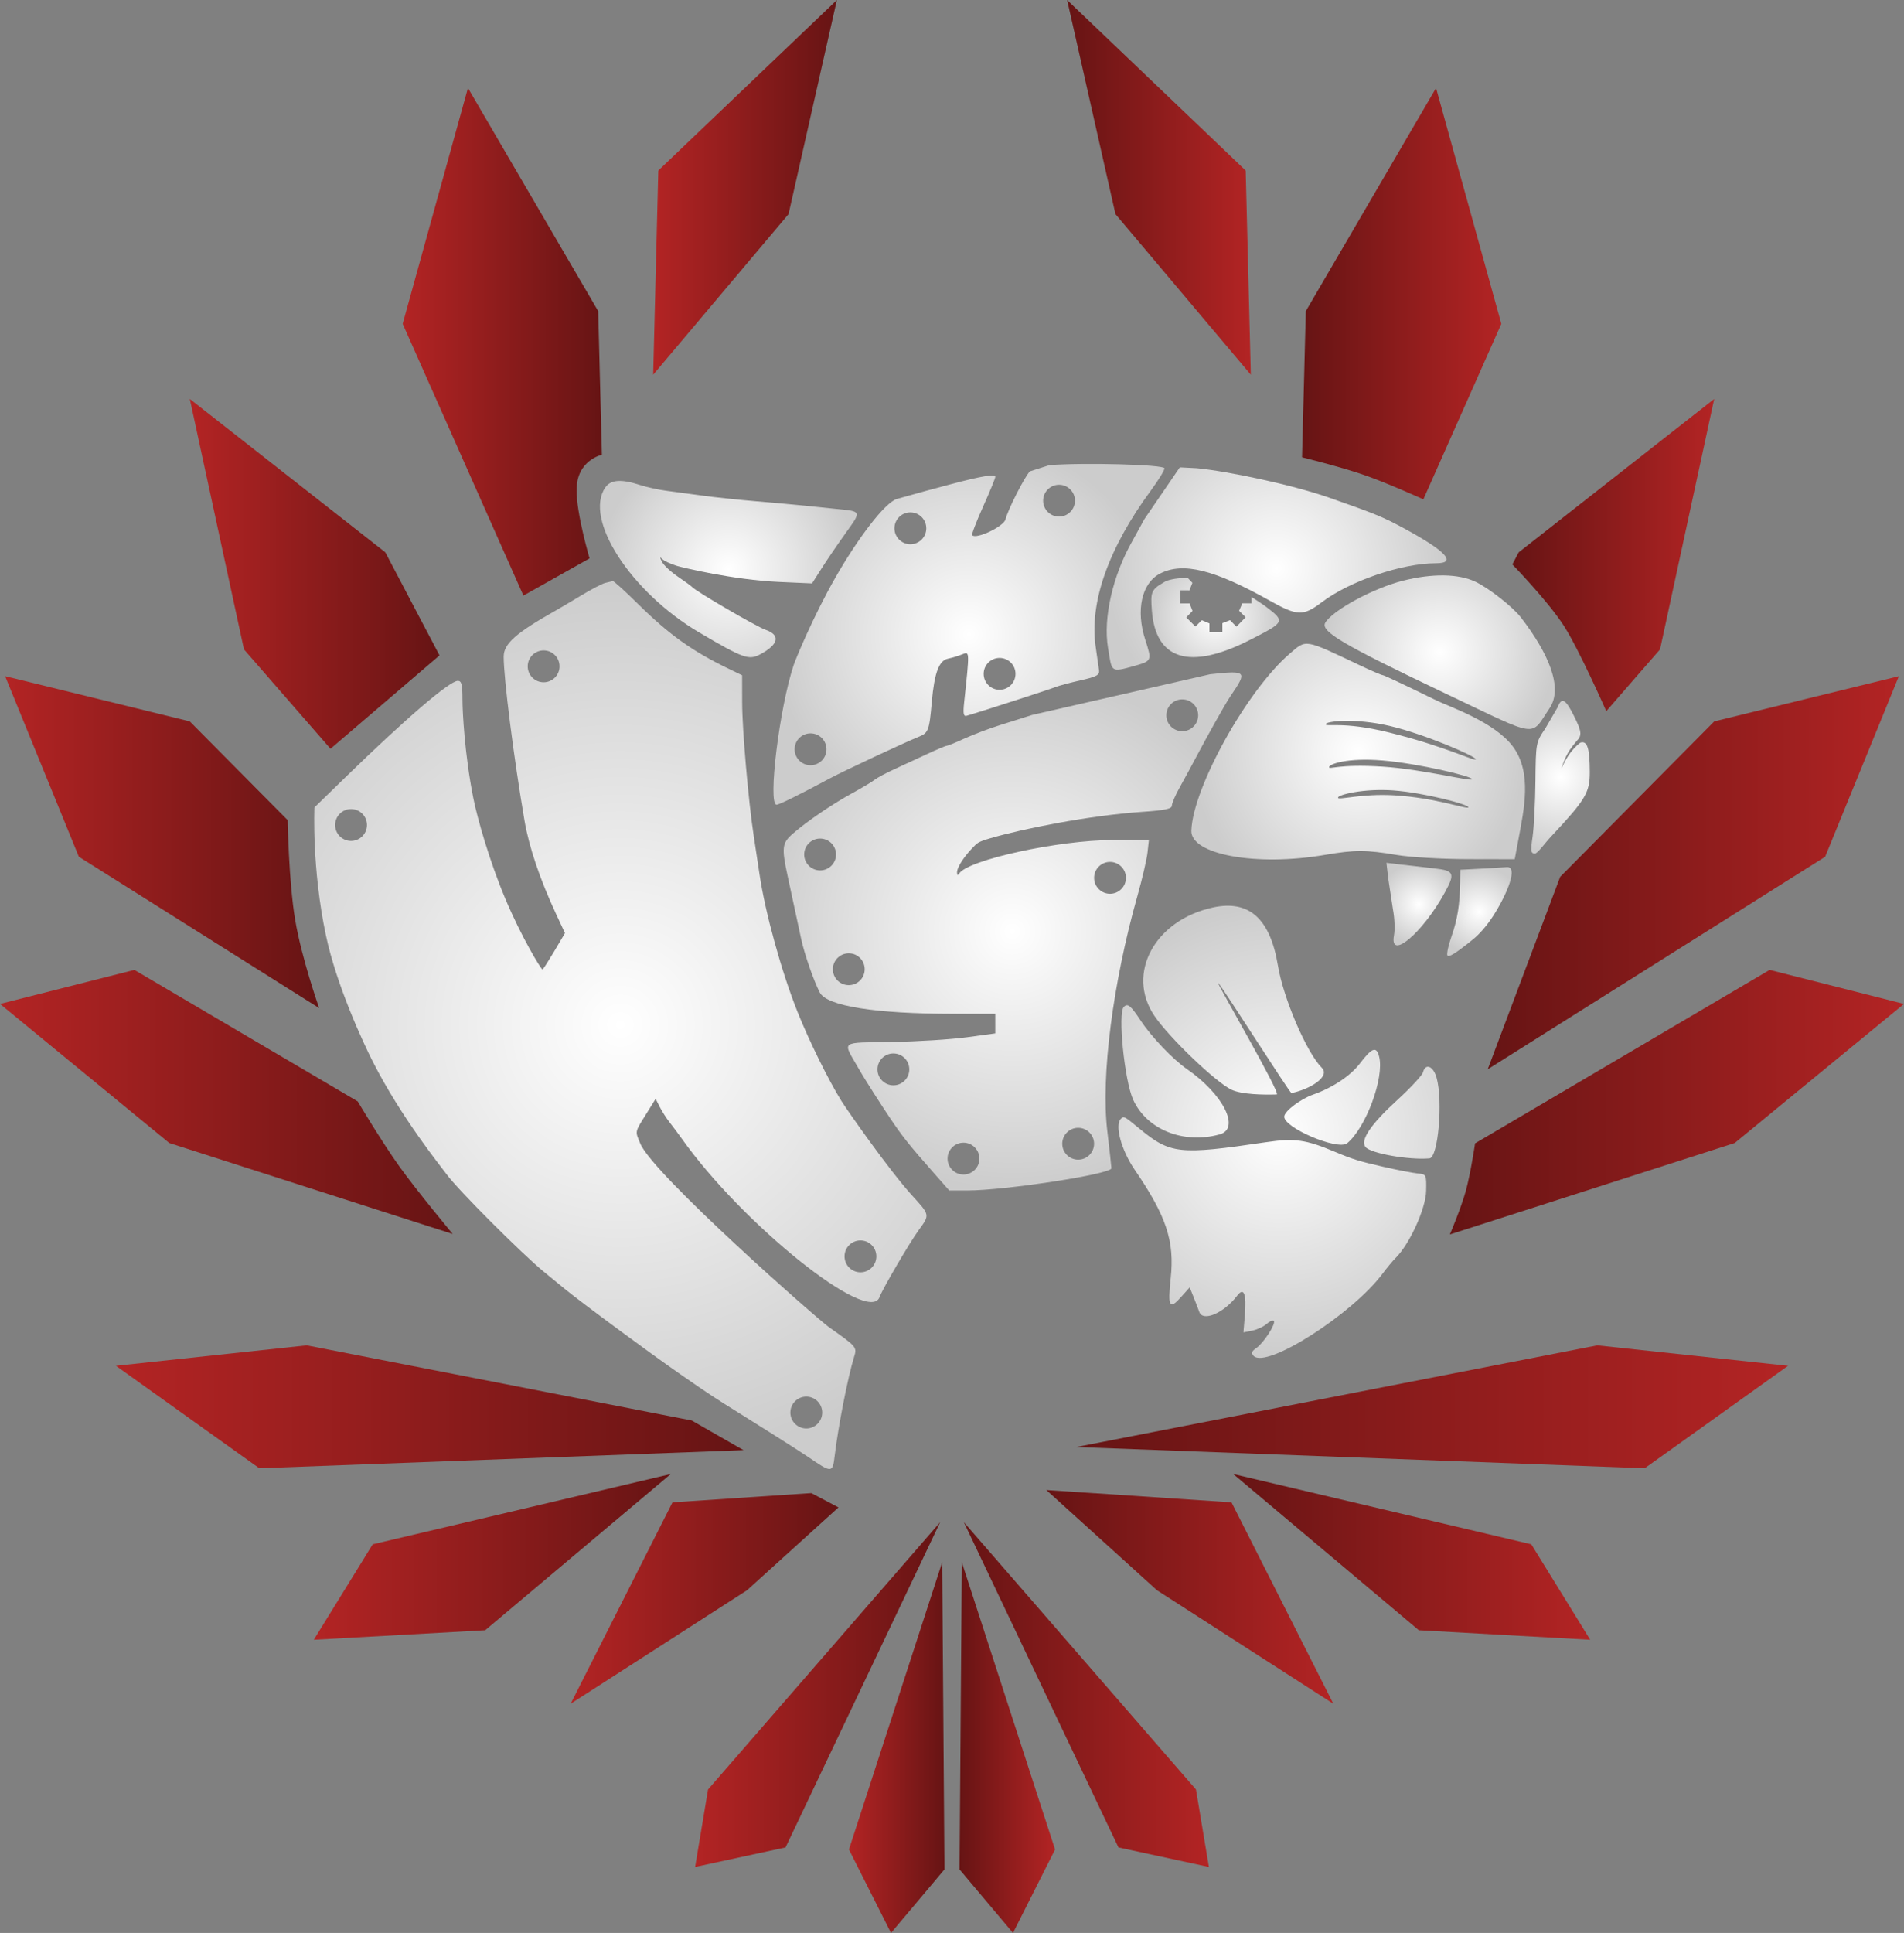 <svg viewBox="0,0,219.836,223.085" height="223.085" width="219.836" xmlns:xlink="http://www.w3.org/1999/xlink" xmlns="http://www.w3.org/2000/svg" version="1.1"><rect x="0" y="0" width="219.836" height="223.085" fill="#808080" stroke="none"/><defs><radialGradient id="color-1" gradientUnits="userSpaceOnUse" r="51.239" cy="186.761" cx="201.708"><stop stop-color="#ffffff" offset="0"></stop><stop stop-color="#cccccc" offset="1"></stop></radialGradient><radialGradient id="color-2" gradientUnits="userSpaceOnUse" r="29.892" cy="175.96" cx="246.985"><stop stop-color="#ffffff" offset="0"></stop><stop stop-color="#cccccc" offset="1"></stop></radialGradient><radialGradient id="color-3" gradientUnits="userSpaceOnUse" r="22.577" cy="141.666" cx="241.958"><stop stop-color="#ffffff" offset="0"></stop><stop stop-color="#cccccc" offset="1"></stop></radialGradient><radialGradient id="color-4" gradientUnits="userSpaceOnUse" r="19.266" cy="155.203" cx="286.898"><stop stop-color="#ffffff" offset="0"></stop><stop stop-color="#cccccc" offset="1"></stop></radialGradient><radialGradient id="color-5" gradientUnits="userSpaceOnUse" r="19.62" cy="134.07" cx="277.482"><stop stop-color="#ffffff" offset="0"></stop><stop stop-color="#cccccc" offset="1"></stop></radialGradient><radialGradient id="color-6" gradientUnits="userSpaceOnUse" r="8.807" cy="158.155" cx="310.263"><stop stop-color="#ffffff" offset="0"></stop><stop stop-color="#cccccc" offset="1"></stop></radialGradient><radialGradient id="color-7" gradientUnits="userSpaceOnUse" r="4.76" cy="172.799" cx="293.91"><stop stop-color="#ffffff" offset="0"></stop><stop stop-color="#cccccc" offset="1"></stop></radialGradient><radialGradient id="color-8" gradientUnits="userSpaceOnUse" r="5.129" cy="173.661" cx="300.898"><stop stop-color="#ffffff" offset="0"></stop><stop stop-color="#cccccc" offset="1"></stop></radialGradient><radialGradient id="color-9" gradientUnits="userSpaceOnUse" r="13.29" cy="143.728" cx="296.311"><stop stop-color="#ffffff" offset="0"></stop><stop stop-color="#cccccc" offset="1"></stop></radialGradient><radialGradient id="color-10" gradientUnits="userSpaceOnUse" r="26.091" cy="199.084" cx="277.756"><stop stop-color="#ffffff" offset="0"></stop><stop stop-color="#cccccc" offset="1"></stop></radialGradient><radialGradient id="color-11" gradientUnits="userSpaceOnUse" r="14.827" cy="134.135" cx="214.177"><stop stop-color="#ffffff" offset="0"></stop><stop stop-color="#cccccc" offset="1"></stop></radialGradient><radialGradient id="color-12" gradientUnits="userSpaceOnUse" r="7.367" cy="139.737" cx="270.381"><stop stop-color="#ffffff" offset="0"></stop><stop stop-color="#cccccc" offset="1"></stop></radialGradient><linearGradient id="color-13" gradientUnits="userSpaceOnUse" y2="90.082" x2="226.708" y1="90.082" x1="205.499"><stop stop-color="#b32424" offset="0"></stop><stop stop-color="#661414" offset="1"></stop></linearGradient><linearGradient id="color-14" gradientUnits="userSpaceOnUse" y2="107.903" x2="199.577" y1="107.903" x1="176.575"><stop stop-color="#b32424" offset="0"></stop><stop stop-color="#661414" offset="1"></stop></linearGradient><linearGradient id="color-15" gradientUnits="userSpaceOnUse" y2="134.69" x2="180.829" y1="134.69" x1="151.997"><stop stop-color="#b32424" offset="0"></stop><stop stop-color="#661414" offset="1"></stop></linearGradient><linearGradient id="color-16" gradientUnits="userSpaceOnUse" y2="165.649" x2="166.929" y1="165.649" x1="130.673"><stop stop-color="#b32424" offset="0"></stop><stop stop-color="#661414" offset="1"></stop></linearGradient><linearGradient id="color-17" gradientUnits="userSpaceOnUse" y2="195.635" x2="182.356" y1="195.635" x1="130.082"><stop stop-color="#b32424" offset="0"></stop><stop stop-color="#661414" offset="1"></stop></linearGradient><linearGradient id="color-18" gradientUnits="userSpaceOnUse" y2="230.819" x2="215.933" y1="230.819" x1="143.464"><stop stop-color="#b32424" offset="0"></stop><stop stop-color="#661414" offset="1"></stop></linearGradient><linearGradient id="color-19" gradientUnits="userSpaceOnUse" y2="248.141" x2="207.531" y1="248.141" x1="166.312"><stop stop-color="#b32424" offset="0"></stop><stop stop-color="#661414" offset="1"></stop></linearGradient><linearGradient id="color-20" gradientUnits="userSpaceOnUse" y2="252.934" x2="226.892" y1="252.934" x1="195.968"><stop stop-color="#b32424" offset="0"></stop><stop stop-color="#661414" offset="1"></stop></linearGradient><linearGradient id="color-21" gradientUnits="userSpaceOnUse" y2="90.082" x2="274.501" y1="90.082" x1="253.292"><stop stop-color="#661414" offset="0"></stop><stop stop-color="#b32424" offset="1"></stop></linearGradient><linearGradient id="color-22" gradientUnits="userSpaceOnUse" y2="102.348" x2="303.425" y1="102.348" x1="280.416"><stop stop-color="#661414" offset="0"></stop><stop stop-color="#b32424" offset="1"></stop></linearGradient><linearGradient id="color-23" gradientUnits="userSpaceOnUse" y2="132.518" x2="328.003" y1="132.518" x1="304.696"><stop stop-color="#661414" offset="0"></stop><stop stop-color="#b32424" offset="1"></stop></linearGradient><linearGradient id="color-24" gradientUnits="userSpaceOnUse" y2="169.179" x2="349.327" y1="169.179" x1="301.855"><stop stop-color="#661414" offset="0"></stop><stop stop-color="#b32424" offset="1"></stop></linearGradient><linearGradient id="color-25" gradientUnits="userSpaceOnUse" y2="195.661" x2="349.918" y1="195.661" x1="297.484"><stop stop-color="#661414" offset="0"></stop><stop stop-color="#b32424" offset="1"></stop></linearGradient><linearGradient id="color-26" gradientUnits="userSpaceOnUse" y2="230.819" x2="336.536" y1="230.819" x1="254.352"><stop stop-color="#661414" offset="0"></stop><stop stop-color="#b32424" offset="1"></stop></linearGradient><linearGradient id="color-27" gradientUnits="userSpaceOnUse" y2="248.141" x2="313.688" y1="248.141" x1="272.469"><stop stop-color="#661414" offset="0"></stop><stop stop-color="#b32424" offset="1"></stop></linearGradient><linearGradient id="color-28" gradientUnits="userSpaceOnUse" y2="252.757" x2="284.032" y1="252.757" x1="250.89"><stop stop-color="#661414" offset="0"></stop><stop stop-color="#b32424" offset="1"></stop></linearGradient><linearGradient id="color-29" gradientUnits="userSpaceOnUse" y2="264.029" x2="238.634" y1="264.029" x1="210.34"><stop stop-color="#b32424" offset="0"></stop><stop stop-color="#661414" offset="1"></stop></linearGradient><linearGradient id="color-30" gradientUnits="userSpaceOnUse" y2="270.15" x2="239.128" y1="270.15" x1="228.101"><stop stop-color="#b32424" offset="0"></stop><stop stop-color="#661414" offset="1"></stop></linearGradient><linearGradient id="color-31" gradientUnits="userSpaceOnUse" y2="264.029" x2="269.66" y1="264.029" x1="241.366"><stop stop-color="#661414" offset="0"></stop><stop stop-color="#b32424" offset="1"></stop></linearGradient><linearGradient id="color-32" gradientUnits="userSpaceOnUse" y2="270.15" x2="251.899" y1="270.15" x1="240.872"><stop stop-color="#661414" offset="0"></stop><stop stop-color="#b32424" offset="1"></stop></linearGradient></defs><g transform="translate(-130.082,-68.458)"><g stroke-miterlimit="10" stroke="none"><g stroke-width="1" fill-rule="evenodd"><path fill="url(#color-1)" d="M199.98,135.73c0.365,-0.093 0.75,-0.186 0.856,-0.208c0.106,-0.022 1.406,1.156 2.888,2.618c3.65,3.598 6.301,5.488 10.597,7.555l1.444,0.695l0.004,3.128c0.004,3.108 0.728,11.461 1.331,15.363c0.174,1.122 0.475,3.122 0.67,4.446c0.657,4.457 2.549,11.306 4.404,15.944c1.323,3.309 3.568,7.86 5.06,10.257c0.607,0.977 5.509,7.997 8.154,10.898c2.074,2.274 2.064,2.222 0.775,3.993c-1.083,1.488 -4.179,6.777 -4.53,7.739c-1.206,3.305 -15.836,-8.413 -22.835,-18.292c-0.374,-0.527 -0.989,-1.351 -1.368,-1.831c-0.378,-0.479 -0.904,-1.297 -1.168,-1.817l-0.48,-0.946l-1.118,1.796c-1.306,2.097 -1.268,1.9 -0.645,3.391c1.483,3.55 20.463,20.248 21.772,21.169c3.236,2.279 3.253,2.299 2.899,3.449c-0.718,2.328 -1.836,8.035 -2.239,11.424c-0.235,1.981 -0.322,1.983 -3.093,0.085c-1.229,-0.841 -6.577,-4.197 -7.48,-4.758c-3.288,-2.042 -3.862,-2.419 -7.234,-4.758c-3.562,-2.47 -11.5,-8.33 -13.38,-9.878c-0.593,-0.488 -1.67,-1.371 -2.393,-1.962c-2.55,-2.085 -9.916,-9.46 -11.191,-11.203c-0.628,-0.86 -5.25,-6.544 -8.55,-13.036c-1.145,-2.254 -4.192,-8.818 -5.413,-14.562c-1.65,-7.76 -1.333,-14.78 -1.333,-14.78l3.58,-3.484c6.997,-6.808 12.036,-11.13 12.979,-11.13c0.433,0 0.536,0.419 0.536,2.168c0,1.265 0.23,6.225 1.253,11.37c0.458,2.307 1.879,7.299 3.673,11.562c1.89,4.493 4.149,8.204 4.313,8.204c0.162,0 2.597,-4.187 2.597,-4.187l-1.042,-2.239c-1.855,-3.987 -3.109,-7.698 -3.631,-10.747c-1.235,-7.215 -2.405,-16.42 -2.404,-18.915c0,-1.5 1.403,-2.74 6.069,-5.368c0.493,-0.278 1.822,-1.064 2.953,-1.746c1.13,-0.682 2.354,-1.316 2.719,-1.409zM229.43,215.294c1.015,0 1.838,-0.823 1.838,-1.838c0,-1.015 -0.823,-1.838 -1.838,-1.838c-1.015,0 -1.838,0.823 -1.838,1.838c0,1.015 0.823,1.838 1.838,1.838zM170.614,165.51c1.015,0 1.838,-0.823 1.838,-1.838c0,-1.015 -0.823,-1.838 -1.838,-1.838c-1.015,0 -1.838,0.823 -1.838,1.838c0,1.015 0.823,1.838 1.838,1.838zM223.176,233.319c1.015,0 1.838,-0.823 1.838,-1.838c0,-1.015 -0.823,-1.838 -1.838,-1.838c-1.015,0 -1.838,0.823 -1.838,1.838c0,1.015 0.823,1.838 1.838,1.838zM192.849,147.199c1.015,0 1.838,-0.823 1.838,-1.838c0,-1.015 -0.823,-1.838 -1.838,-1.838c-1.015,0 -1.838,0.823 -1.838,1.838c0,1.015 0.823,1.838 1.838,1.838z"></path><path fill="url(#color-2)" d="M269.803,146.274c4.244,-0.452 4.319,-0.374 2.379,2.483c-0.748,1.101 -2.915,5.055 -3.659,6.457c-0.744,1.402 -1.754,3.267 -2.245,4.144c-0.491,0.877 -0.893,1.813 -0.893,2.08c0,0.374 -0.801,0.54 -3.483,0.723c-6.019,0.41 -13.736,1.94 -17.504,3.048c-1.482,0.436 -1.462,0.523 -2.138,1.221c-0.676,0.698 -1.683,2.041 -1.678,2.719c0.003,0.346 0.084,0.384 0.253,0.119c1.002,-1.567 11.498,-3.854 17.701,-3.856l4.197,-0.001l-0.16,1.444c-0.088,0.794 -0.613,3.05 -1.168,5.013c-2.848,10.088 -4.221,20.803 -3.475,27.122c0.258,2.186 0.473,4.121 0.478,4.3c0.018,0.67 -12.299,2.564 -16.667,2.563l-2.062,-0l-1.722,-1.954c-2.962,-3.36 -3.684,-4.268 -5.204,-6.542c-0.812,-1.215 -2.719,-4.144 -3.556,-5.613c-1.852,-3.25 -2.269,-2.93 3.962,-3.035c2.864,-0.048 6.698,-0.289 8.521,-0.536l3.314,-0.449v-2.261h-4.771c-9.073,0 -14.68,-0.89 -15.491,-2.46c-0.707,-1.367 -1.789,-4.487 -2.153,-6.207c-0.312,-1.477 -0.735,-3.439 -1.537,-7.137c-0.736,-3.391 -0.678,-3.888 0.588,-4.995c1.607,-1.406 4.545,-3.405 6.882,-4.683c1.122,-0.613 2.268,-1.299 2.549,-1.525c0.28,-0.226 1.275,-0.762 2.209,-1.192c0.935,-0.43 2.642,-1.22 3.793,-1.755c1.152,-0.535 2.194,-0.974 2.316,-0.974c0.122,0 1.054,-0.38 2.07,-0.846c1.017,-0.465 2.88,-1.167 4.142,-1.56c1.261,-0.393 2.905,-0.914 3.653,-1.156zM224.771,168.913c1.015,0 1.838,-0.823 1.838,-1.838c0,-1.015 -0.823,-1.838 -1.838,-1.838c-1.015,0 -1.838,0.823 -1.838,1.838c0,1.015 0.823,1.838 1.838,1.838zM266.584,152.849c1.015,0 1.838,-0.823 1.838,-1.838c0,-1.015 -0.823,-1.838 -1.838,-1.838c-1.015,0 -1.838,0.823 -1.838,1.838c0,1.015 0.823,1.838 1.838,1.838zM228.081,182.155c1.015,0 1.838,-0.823 1.838,-1.838c0,-1.015 -0.823,-1.838 -1.838,-1.838c-1.015,0 -1.838,0.823 -1.838,1.838c0,1.015 0.823,1.838 1.838,1.838zM258.246,171.61c1.015,0 1.838,-0.823 1.838,-1.838c0,-1.015 -0.823,-1.838 -1.838,-1.838c-1.015,0 -1.838,0.823 -1.838,1.838c0,1.015 0.823,1.838 1.838,1.838zM254.567,202.296c1.015,0 1.838,-0.823 1.838,-1.838c0,-1.015 -0.823,-1.838 -1.838,-1.838c-1.015,0 -1.838,0.823 -1.838,1.838c0,1.015 0.823,1.838 1.838,1.838zM233.231,193.713c1.015,0 1.838,-0.823 1.838,-1.838c0,-1.015 -0.823,-1.838 -1.838,-1.838c-1.015,0 -1.838,0.823 -1.838,1.838c0,1.015 0.823,1.838 1.838,1.838zM241.324,204.013c1.015,0 1.838,-0.823 1.838,-1.838c0,-1.015 -0.823,-1.838 -1.838,-1.838c-1.015,0 -1.838,0.823 -1.838,1.838c0,1.015 0.823,1.838 1.838,1.838z"></path><path fill="url(#color-3)" d="M251.234,122.143c4.023,-0.319 13.301,-0.065 13.301,0.363c0,0.232 -0.703,1.378 -1.563,2.546c-4.925,6.692 -7.139,12.977 -6.377,18.097c0.167,1.122 0.34,2.33 0.384,2.685c0.066,0.534 -0.301,0.73 -2.129,1.139c-1.215,0.272 -2.515,0.621 -2.889,0.775c-0.61,0.253 -9.214,3.031 -10.296,3.324c-0.333,0.09 -0.398,-0.281 -0.265,-1.523c0.64,-6.012 0.643,-5.921 -0.212,-5.574c-0.43,0.174 -1.177,0.4 -1.66,0.502c-1.038,0.22 -1.566,1.639 -1.863,5.001c-0.295,3.346 -0.383,3.573 -1.587,4.048c-1.428,0.564 -8.565,3.903 -10.115,4.732c-3.681,1.969 -5.914,3.073 -6.218,3.073c-1.045,0 0.332,-11.234 1.978,-16.135c0.232,-0.691 2.212,-5.518 4.796,-10.049c2.571,-4.509 5.743,-8.724 7.137,-9.112c3.149,-0.878 3.704,-1.03 6.241,-1.703c3.496,-0.928 5.097,-1.194 5.103,-0.847c0.003,0.161 -0.632,1.709 -1.411,3.441c-0.779,1.732 -1.347,3.218 -1.261,3.304c0.493,0.492 3.656,-1.015 3.854,-1.837c0.264,-1.092 2.117,-4.756 2.799,-5.533zM252.36,128.08c1.015,0 1.838,-0.823 1.838,-1.838c0,-1.015 -0.823,-1.838 -1.838,-1.838c-1.015,0 -1.838,0.823 -1.838,1.838c0,1.015 0.823,1.838 1.838,1.838zM235.193,131.268c1.015,0 1.838,-0.823 1.838,-1.838c0,-1.015 -0.823,-1.838 -1.838,-1.838c-1.015,0 -1.838,0.823 -1.838,1.838c0,1.015 0.823,1.838 1.838,1.838zM245.494,148.067c1.015,0 1.838,-0.823 1.838,-1.838c0,-1.015 -0.823,-1.838 -1.838,-1.838c-1.015,0 -1.838,0.823 -1.838,1.838c0,1.015 0.823,1.838 1.838,1.838zM223.667,156.773c1.015,0 1.838,-0.823 1.838,-1.838c0,-1.015 -0.823,-1.838 -1.838,-1.838c-1.015,0 -1.838,0.823 -1.838,1.838c0,1.015 0.823,1.838 1.838,1.838z"></path><path fill="url(#color-4)" d="M278.994,143.895c1.95,-1.669 1.62,-1.723 8.041,1.322c1.347,0.639 2.562,1.161 2.702,1.161c0.14,0 2.9,1.3 6.133,2.889c1.579,0.776 6.807,2.512 8.917,5.389c2.21,3.014 1.254,7.232 0.597,10.754l-0.412,2.209l-5.434,-0.011c-2.989,-0.005 -6.657,-0.218 -8.153,-0.471c-3.577,-0.605 -4.869,-0.608 -8.326,-0.015c-7.908,1.357 -15.521,-0.025 -15.424,-2.802c0.172,-4.948 6.435,-16.209 11.361,-20.425zM290.363,152.973c6.724,1.645 10.116,3.452 10.116,3.113c0,-0.338 -5.891,-2.901 -9.953,-3.849c-4.062,-0.948 -7.379,-0.535 -7.379,-0.196c0,0.338 1.981,-0.349 7.215,0.931zM289.74,156.938c4.709,0.306 10.32,1.785 10.32,1.446c0,-0.338 -6.212,-1.81 -10.32,-2.157c-4.108,-0.347 -6.202,0.421 -6.202,0.76c0,0.338 0.963,-0.389 6.202,-0.049zM291.064,160.248c4.941,0.291 8.555,1.711 8.555,1.373c0,-0.338 -5.178,-1.684 -8.629,-1.937c-3.451,-0.253 -6.423,0.495 -6.423,0.833c0,0.338 2.648,-0.496 6.496,-0.27z"></path><path fill="url(#color-5)" d="M266.303,122.395l1.964,0.1c3.655,0.354 11.063,1.924 15.3,3.406c5.29,1.85 6.22,2.231 8.666,3.558c4.842,2.626 6.1,4.005 3.654,4.006c-3.954,0.001 -9.951,2.044 -13.186,4.494c-2.156,1.632 -2.82,1.611 -6.027,-0.185c-6.413,-3.591 -10.02,-4.478 -12.659,-3.114c-2.111,1.092 -2.811,4.217 -1.707,7.618c0.786,2.423 0.771,2.461 -1.21,3.024c-2.88,0.818 -2.617,0.703 -3.084,-2.067c-0.578,-3.43 0.536,-8.335 2.801,-12.32c0.212,-0.374 0.843,-1.521 1.402,-2.549z"></path><path fill="url(#color-6)" d="M309.931,150.072c0.46,-1.209 0.921,-0.946 1.923,1.097c0.75,1.53 0.848,1.997 0.526,2.512c-0.06,0.096 -0.605,0.663 -1.057,1.338c-0.564,0.842 -0.939,2.04 -0.944,2.086c-0.007,0.068 0.455,-1.069 1.057,-1.823c0.494,-0.618 1.02,-1.091 1.162,-1.128c0.764,-0.2 1.035,0.689 1.041,3.411c0.006,2.374 -0.479,3.179 -4.498,7.469c-0.701,0.748 -1.525,1.93 -1.831,1.93c-0.484,0 -0.52,-0.255 -0.274,-1.954c0.156,-1.075 0.303,-3.958 0.328,-6.406c0.045,-4.435 0.049,-4.458 1.157,-6.1z"></path><path fill="url(#color-7)" d="M290.371,169.868l-0.212,-1.829l1.802,0.214c0.991,0.118 2.681,0.312 3.756,0.432c2.261,0.252 2.397,0.569 1.19,2.77c-2.58,4.704 -6.438,7.949 -5.874,4.939c0.121,-0.645 0.069,-1.966 -0.115,-2.935z"></path><path fill="url(#color-8)" d="M300.984,168.72c1.262,-0.065 2.638,-0.149 3.059,-0.185c1.381,-0.12 0.058,3.123 -1.567,5.643c-0.784,1.216 -1.639,2.138 -2.293,2.67c-2.01,1.634 -2.828,2.13 -2.983,1.88c-0.105,-0.17 0.11,-1.168 0.479,-2.217c0.681,-1.938 0.956,-3.669 0.991,-6.243l0.02,-1.429z"></path><path fill="url(#color-9)" d="M292.063,135.479c3.392,-0.857 6.414,-0.813 8.377,0.122c1.536,0.731 4.311,2.897 5.257,4.127c3.179,4.13 4.892,8.104 3.299,10.465c-2.262,3.354 -1.049,3.519 -11.835,-1.61c-12.12,-5.763 -14.68,-7.271 -14.053,-8.277c0.913,-1.462 5.567,-3.97 8.955,-4.826"></path><path fill="url(#color-10)" d="M270.143,173.188c4.157,-0.896 6.591,1.285 7.49,6.712c0.628,3.792 3.315,10.045 5.073,11.802c0.991,0.991 -1.326,2.458 -3.506,2.909c-0.189,0.039 -8.302,-12.759 -8.487,-12.736c-0.168,0.021 7.337,12.88 6.779,12.897c-1.517,0.048 -4.041,0.006 -5.21,-0.544c-1.818,-0.854 -7.231,-6.038 -8.918,-8.539c-3.294,-4.885 0.05,-11.05 6.779,-12.501M259.834,184.668c0.456,-0.456 0.781,-0.189 1.995,1.639c1.222,1.841 3.7,4.431 5.289,5.529c4.21,2.908 6.201,6.871 3.79,7.541c-4.163,1.156 -8.415,-0.543 -9.988,-3.992c-1.006,-2.206 -1.796,-10.006 -1.085,-10.717M287.097,191.192c1.401,-1.841 1.911,-2.021 2.222,-0.783c0.609,2.427 -1.517,8.184 -3.688,9.986c-1.076,0.893 -7.456,-1.838 -7.268,-3.112c0.095,-0.644 1.899,-1.995 3.335,-2.499c2.244,-0.787 4.312,-2.162 5.399,-3.592M294.383,192.211c0.286,-1.093 1.192,-0.723 1.571,0.642c0.747,2.688 0.174,9.204 -0.817,9.292c-2.37,0.211 -6.778,-0.566 -7.389,-1.302c-0.65,-0.783 0.593,-2.621 3.69,-5.455c1.529,-1.399 2.854,-2.829 2.945,-3.177M259.494,197.583c0.344,-0.344 0.386,-0.322 2.091,1.085c3.635,2.998 4.587,3.103 14.675,1.612c3.305,-0.488 4.578,-0.309 7.986,1.124c2.004,0.843 2.777,1.082 5.51,1.705c1.642,0.375 3.445,0.725 4.006,0.778c1.005,0.095 1.019,0.123 0.983,2.009c-0.039,2.052 -1.932,6.196 -3.549,7.77c-0.29,0.282 -0.97,1.102 -1.51,1.821c-3.524,4.689 -13.362,10.957 -14.855,9.464c-0.324,-0.324 -0.257,-0.522 0.31,-0.919c0.869,-0.608 2.3,-2.837 2.009,-3.128c-0.114,-0.114 -0.485,0.046 -0.826,0.353c-0.34,0.308 -1.081,0.653 -1.647,0.766l-1.028,0.205l0.157,-1.888c0.212,-2.561 -0.095,-3.378 -0.881,-2.345c-1.529,2.006 -3.96,3.049 -4.373,1.877c-0.115,-0.327 -0.412,-1.1 -0.659,-1.716l-0.449,-1.122l-1.002,1.121c-1.345,1.506 -1.548,1.136 -1.19,-2.183c0.46,-4.276 -0.502,-7.173 -4.149,-12.498c-1.552,-2.265 -2.342,-5.158 -1.609,-5.891"></path><path fill="url(#color-11)" d="M199.983,124.703c0.622,-0.888 1.834,-0.974 3.962,-0.281c0.801,0.261 2.221,0.57 3.156,0.688c0.934,0.118 2.77,0.364 4.078,0.547c1.308,0.183 4.138,0.481 6.287,0.662c2.15,0.181 4.597,0.402 5.438,0.492c0.841,0.089 2.524,0.262 3.739,0.383c2.959,0.297 2.927,0.212 1.07,2.802c-0.899,1.253 -2.137,3.07 -2.752,4.037l-1.118,1.758l-3.783,-0.169c-5.351,-0.239 -11.253,-1.682 -11.799,-1.848c-0.818,-0.249 -1.495,-0.595 -1.643,-0.735c-0.37,-0.35 -0.385,-0.3 -0.089,0.279c0.199,0.387 1.021,1.152 1.826,1.698c0.805,0.547 1.541,1.082 1.634,1.19c0.438,0.504 7.433,4.576 8.48,4.936c1.762,0.606 1.523,1.702 -0.62,2.837c-1.317,0.699 -1.948,0.472 -7.041,-2.53c-7.912,-4.662 -13.373,-13.11 -10.825,-16.747"></path><path fill="url(#color-12)" d="M264.55,135.608c0.366,-0.223 1.296,-0.414 2.066,-0.425l0.616,-0.008l0.526,0.55l-0.346,0.868l-1.046,-0.004l-0.007,1.505l1.069,0.003l0.341,0.868l-0.725,0.744l1.06,1.058l0.738,-0.729l0.88,0.369l0.003,1.036l1.494,-0l-0,-1.064l0.884,-0.348l0.736,0.753l1.064,-1.091l-0.756,-0.744l0.373,-0.861l1.067,-0.005l-0.01,-0.726c0,0 1.287,0.826 1.672,1.119c2.249,1.713 2.228,1.759 -1.847,3.835c-6.937,3.535 -10.913,2.333 -11.329,-3.425c-0.149,-2.054 -0.117,-2.377 1.479,-3.278"></path></g><g stroke-width="0" fill-rule="nonzero"><g><path fill="url(#color-13)" d="M206.089,88.142l20.619,-19.684l-5.581,24.71l-15.628,18.539z"></path><path fill="url(#color-14)" d="M176.575,105.829l7.537,-27.219l15.037,25.757l0.428,16.574c0,0 -2.965,0.637 -2.91,4.097c-0.06,2.591 1.484,7.866 1.484,7.866l-7.637,4.294z"></path><path fill="url(#color-15)" d="M158.251,143.406l-6.254,-28.904l22.572,17.698l6.26,11.898l-12.587,10.78z"></path><path fill="url(#color-16)" d="M139.188,167.34l-8.515,-20.844l21.321,5.218l11.302,11.399c0,0 0.12,7.056 0.863,11.491c0.743,4.435 2.77,10.197 2.77,10.197z"></path><path fill="url(#color-17)" d="M149.63,200.376l-19.548,-16.053l15.514,-3.928l25.789,15.178c0,0 2.79,4.691 4.822,7.526c2.033,2.835 6.15,7.777 6.15,7.777z"></path><path fill="url(#color-18)" d="M160.021,237.912l-16.556,-11.825l22.031,-2.362l44.451,8.671l5.987,3.426z"></path><path fill="url(#color-19)" d="M186.1,256.606l-19.787,1.1l6.799,-11.016l34.419,-8.113z"></path><path fill="url(#color-20)" d="M216.333,251.99l-20.364,13.1l11.761,-23.248l16.032,-1.065l3.13,1.653z"></path></g><g><path fill="url(#color-21)" d="M274.501,111.707l-15.628,-18.539l-5.581,-24.71l20.619,19.684z"></path><path fill="url(#color-22)" d="M280.416,121.235l0.435,-16.868l15.037,-25.757l7.537,27.219l-9.002,20.258c0,0 -4.12,-1.869 -6.852,-2.816c-2.732,-0.946 -7.155,-2.037 -7.155,-2.037z"></path><path fill="url(#color-23)" d="M304.696,133.598l0.735,-1.397l22.572,-17.698l-6.254,28.904l-6.207,7.128c0,0 -3.096,-7.038 -4.89,-9.839c-1.821,-2.844 -5.956,-7.098 -5.956,-7.098z"></path><path fill="url(#color-24)" d="M310.221,169.653l17.785,-17.938l21.321,-5.218l-8.515,20.844l-38.958,24.522z"></path><path fill="url(#color-25)" d="M300.396,200.41l34.008,-20.015l15.513,3.928l-19.548,16.053l-32.886,10.551c0,0 1.283,-3.009 1.84,-5.021c0.557,-2.011 1.072,-5.496 1.072,-5.496z"></path><path fill="url(#color-26)" d="M254.352,235.461l60.152,-11.735l22.031,2.362l-16.556,11.825z"></path><path fill="url(#color-27)" d="M272.469,238.576l34.419,8.113l6.799,11.016l-19.787,-1.1z"></path><path fill="url(#color-28)" d="M250.89,240.423l21.38,1.42l11.761,23.248l-20.364,-13.1z"></path></g></g><path stroke-width="0" fill-rule="nonzero" fill="url(#color-29)" d="M220.78,281.673l-10.441,2.253l1.491,-8.939l26.804,-30.856z"></path><path stroke-width="0" fill-rule="nonzero" fill="url(#color-30)" d="M239.128,284.212l-6.171,7.331l-4.856,-9.631l10.764,-33.154z"></path><path stroke-width="0" fill-rule="nonzero" fill="url(#color-31)" d="M241.366,244.131l26.804,30.856l1.491,8.939l-10.441,-2.253z"></path><path stroke-width="0" fill-rule="nonzero" fill="url(#color-32)" d="M241.135,248.757l10.764,33.154l-4.856,9.631l-6.171,-7.331z"></path></g></g></svg><!--rotationCenter:109.91799:111.54231000000006-->